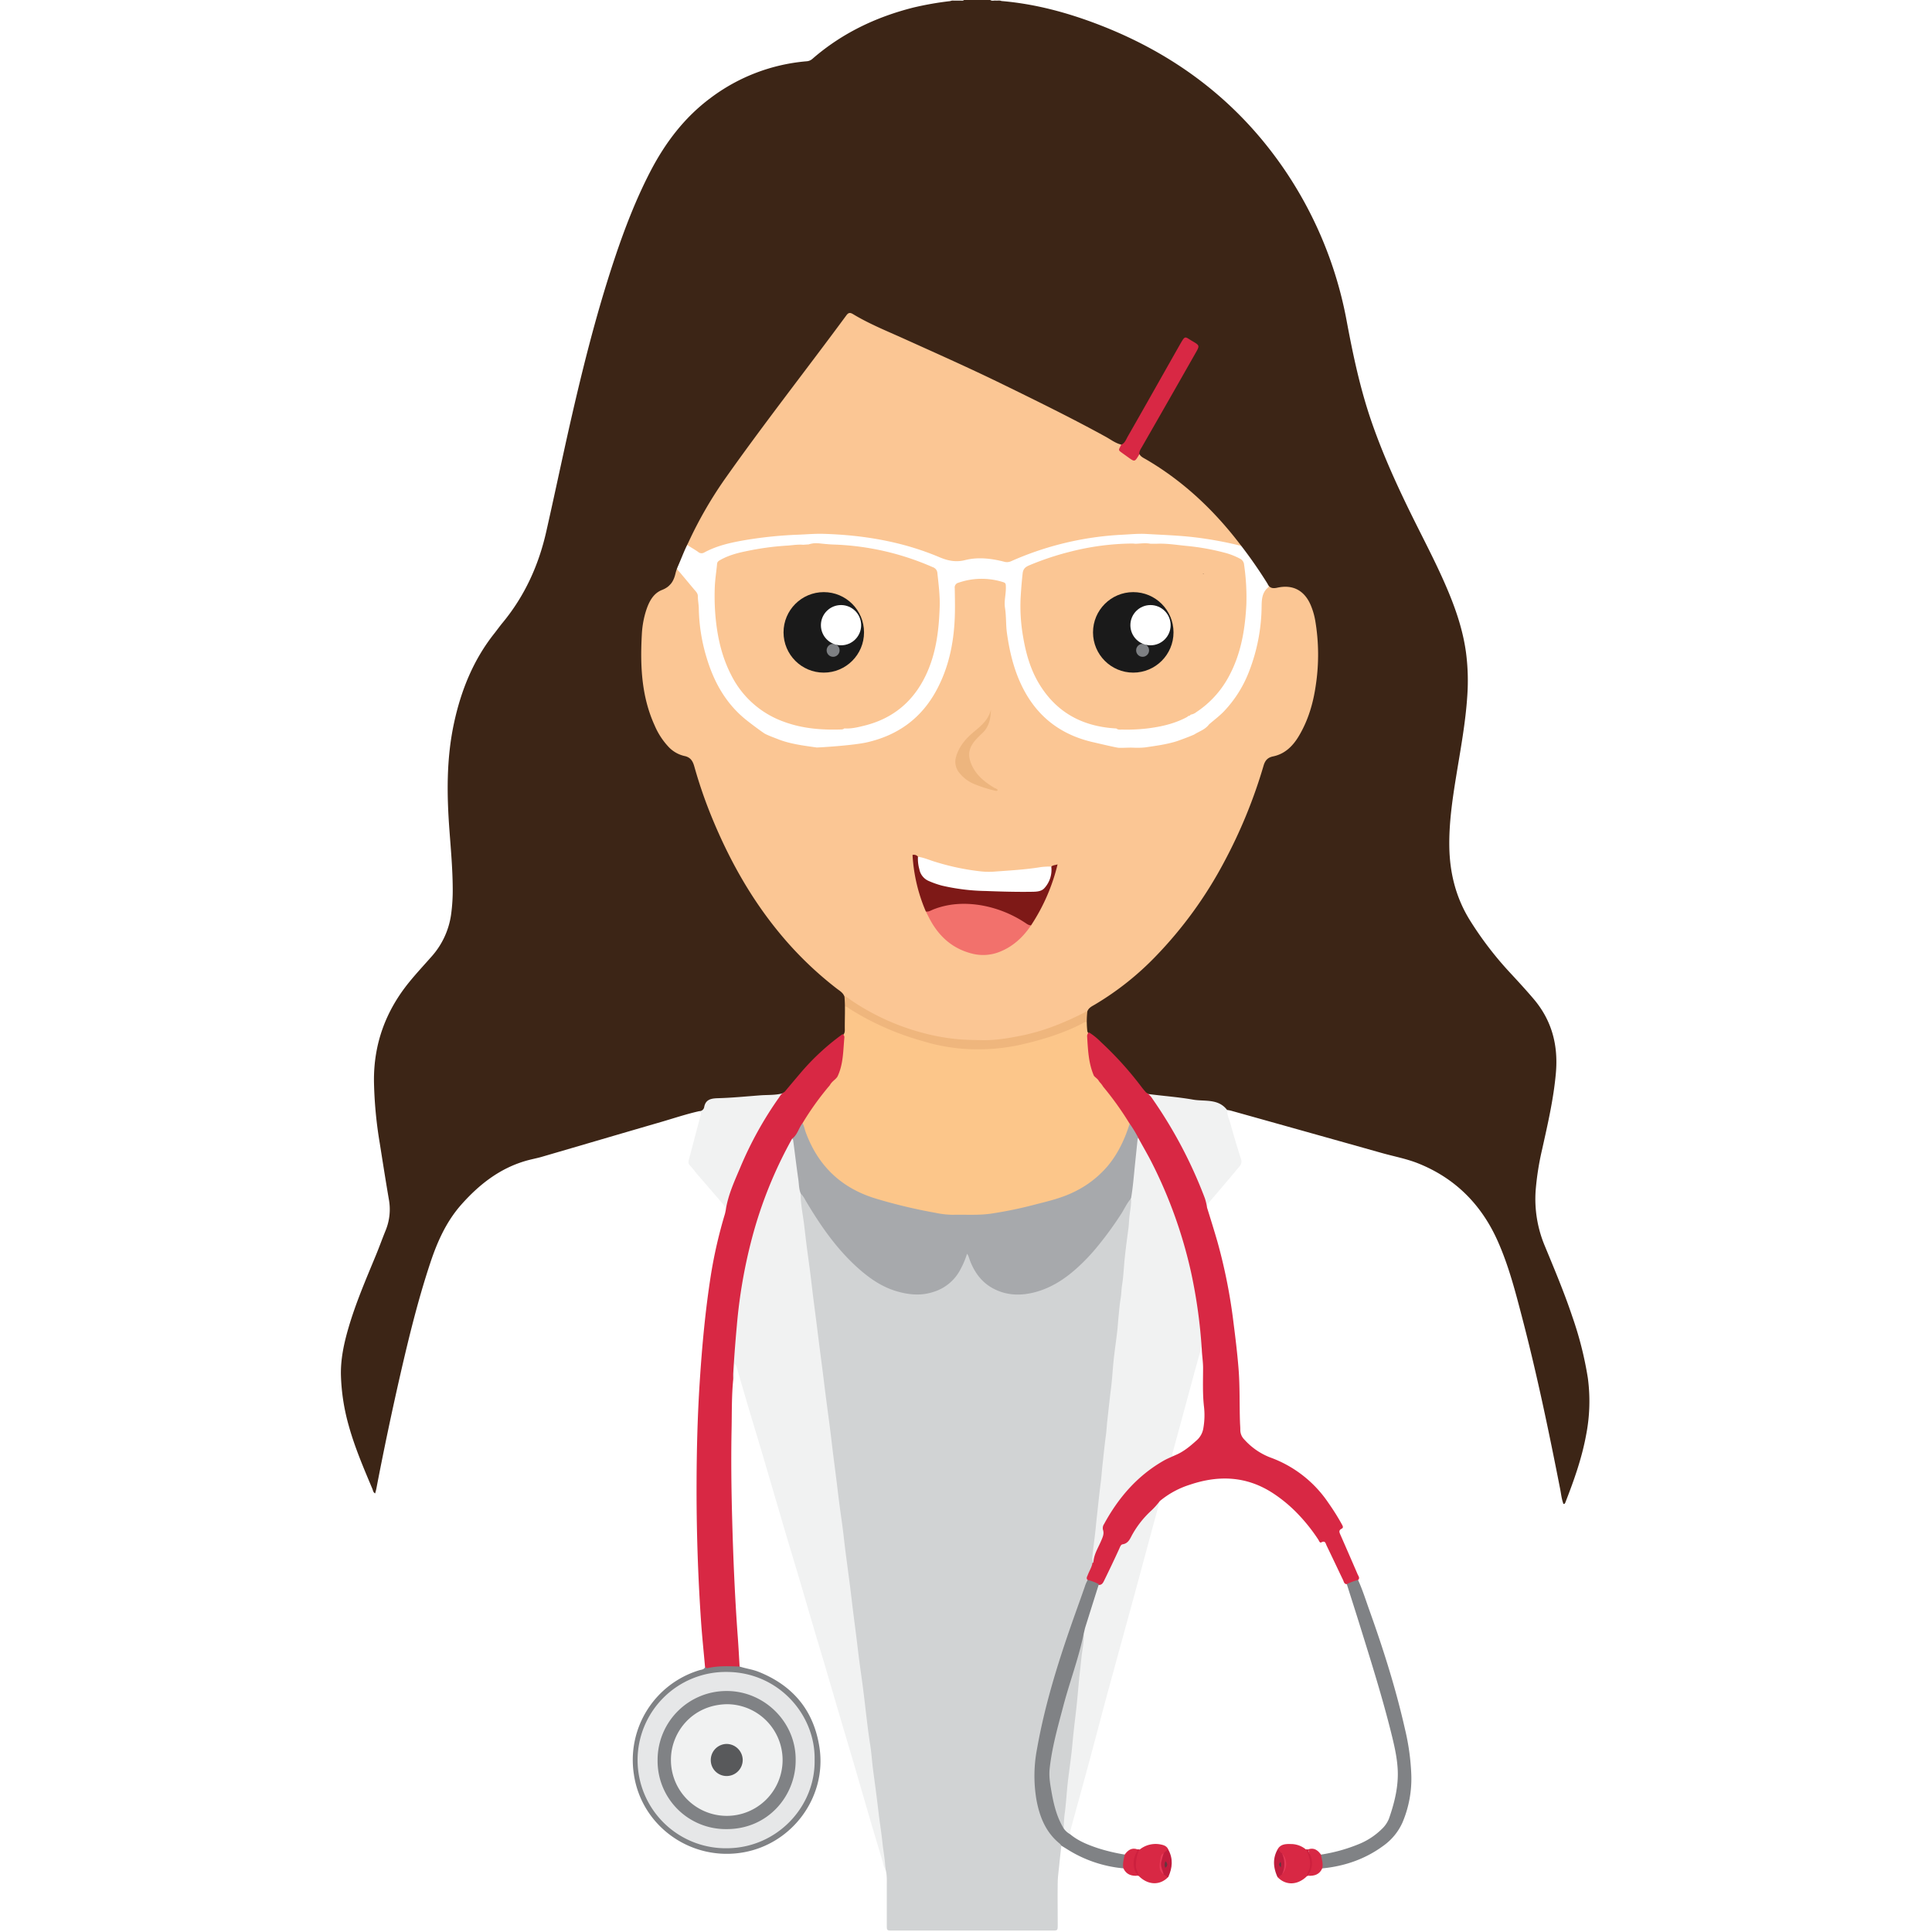 <svg xmlns="http://www.w3.org/2000/svg" viewBox="0 0 1080 1080">
  <defs>
    <style>
      .cls-1{
        fill:#fff
      }
      .cls-2{
        fill:#fbc694
      }
      .cls-6{
        fill:#503c30
      }
      .cls-9{
        fill:#1a1a1a
      }
      .cls-10{
        fill:#7e8083
      }
      .cls-11{
        fill:#d1d3d4
      }
      .cls-12{
        fill:#f1f2f2
      }
      .cls-14{
        fill:#3c2516
      }
      .cls-15{
        fill:#d82844
      }
      .cls-16{
        fill:#808285
      }
      .cls-19{
        fill:#cd203e
      }
      .cls-22{
        fill:#e83858
      }
    </style>
  </defs>
  <title>
    Recurso 3
  </title>
  <g id="Capa_1" data-name="Capa 1">
    <g id="dra">
      <g id="fondo">
        <rect class="cls-1" width="1080" height="1080"/>
      </g>
      <g id="cara">
        <path class="cls-2" d="M736.5,348.68A36.6,36.6,0,0,0,733,337.06c-4-8-10.53-11.1-19.27-9.11-2.91.66-2.91.66-4.66-1.79h0a131.69,131.69,0,0,0-8.44-13c-2.18-3.08-4.16-6.32-6.9-9h0a16.91,16.91,0,0,0-1.07-1.75c-15.46-19.61-33.51-36.24-55.52-48.33-1.39-.19-1.59,1.06-2.14,1.83s-1.2,1.07-2,.59a37.53,37.53,0,0,1-5.81-4.2c-1.31-1.12.63-2.61-.24-3.86-.69-.43-1.35-.88-2.06-1.27-26.21-14.51-53.05-27.76-80.14-40.54-23.39-11-47.39-20.76-70.44-32.88-.55.69-1.22,1.48-1.84,2.3q-27.07,36.1-54.14,72.2C408.79,261,399.52,274,391.85,288a133.75,133.75,0,0,0-7.74,15.54,79.58,79.58,0,0,0-5.67,12.92h0a50.63,50.63,0,0,0-3.3,9.1,2.52,2.52,0,0,1-2.13,2.21c-5.15,1.17-8.44,4.59-10.78,9.12a32.2,32.2,0,0,0-3.16,9.54,114.47,114.47,0,0,0,1.63,47.31,63.58,63.58,0,0,0,9.54,21.51A20.89,20.89,0,0,0,382.8,424c2.62.59,3.52,1.73,4.18,4.1a275.5,275.5,0,0,0,20.88,53c13.22,25.37,29.94,48,51.87,66.6,3.71,3.15,7.6,6.1,11.4,9.14,3.78,4.08,8.69,6.52,13.42,9.2a126.06,126.06,0,0,0,55.54,16.71c23.3,1.32,45.13-4.31,65.7-15.12a6.53,6.53,0,0,0,2.85-2.46c.79-.49,1.57-1,2.37-1.46a175.88,175.88,0,0,0,38.86-31.44c18.46-19.68,32.63-42.17,43.73-66.67a285.48,285.48,0,0,0,14.06-38.17c.42-1.43.66-2.74,2.72-3a20.61,20.61,0,0,0,14.15-8.65A54.34,54.34,0,0,0,732,401.57C738.2,384.35,738.92,366.64,736.5,348.68ZM460.92,416l-.06,0h.06Z"/>
        <path d="M576.37,517.27C571.95,523.8,566.45,529,559,532a24.91,24.91,0,0,1-15.9,1c-10.48-2.71-17.88-9.24-23-18.54-.89-1.61-1.68-3.27-2.51-4.91a32.29,32.29,0,0,1,14.67-4.81,60,60,0,0,1,36.73,7.58C571.51,513.77,574.38,514.89,576.37,517.27Z" style="fill:#f2716c"/>
        <path d="M576.37,517.27c-1.52,0-2.58-1-3.73-1.71a64.8,64.8,0,0,0-24.81-9.6c-8.86-1.36-17.57-.9-26,2.39-1.38.54-2.66,1.48-4.28,1.18a93,93,0,0,1-7.44-31.62,3,3,0,0,1,3.06,1c1.12,1.36,1,3.07,1.25,4.65.69,4.78,3.4,7.66,7.92,9.19a90.37,90.37,0,0,0,21.54,4c10.18.86,20.4.89,30.62.79,8.22-.08,10.51-1.87,12.18-9.81a9.59,9.59,0,0,1,1-3.31c.83-.78,1.9-.73,3.51-1.23A107.34,107.34,0,0,1,576.37,517.27Z" style="fill:#7e1917"/>
        <path class="cls-1" d="M587.68,484.41a15.17,15.17,0,0,1-3.8,12c-1.67,1.93-4.33,2.06-6.79,2.1-8.7.14-17.39-.11-26.08-.44a115.65,115.65,0,0,1-24.44-3,50.27,50.27,0,0,1-7.2-2.51,8.92,8.92,0,0,1-5.46-6.72,21.36,21.36,0,0,1-.77-6.88c3.14.37,6,1.67,9,2.6a135.76,135.76,0,0,0,26.79,5.62,43.87,43.87,0,0,0,7.65,0c8.53-.62,17.08-1.11,25.54-2.51A45.15,45.15,0,0,1,587.68,484.41Z"/>
        <path d="M553.94,396.72c-.15,4.88-1,9.48-4.69,13-1.27,1.19-2.52,2.41-3.69,3.7-4.24,4.69-4.71,8.79-2.46,14,2.5,5.81,7.12,9.54,12.32,12.74.77.47,1.74.62,2.34,1.46-.5.75-1.28.44-1.81.31a73.77,73.77,0,0,1-12.17-4,20.66,20.66,0,0,1-7.11-5.45,9.71,9.71,0,0,1-2.15-9.68c1.76-6,5.78-10.33,10.35-14.09C548.9,405.36,552.64,402.09,553.94,396.72Z" style="fill:#edb57e"/>
        <path class="cls-6" d="M489.59,317.93a55,55,0,0,0-17.91-12.19,27.57,27.57,0,0,0-13-2.37,20.11,20.11,0,0,1-2.25.08h0a14.54,14.54,0,0,0-5.23.78,31.57,31.57,0,0,0-9.3,4.58c-2.11,1.63-4.2,3.28-6.24,5a8.73,8.73,0,0,1-7.78,1.74,18,18,0,0,1-4.5-1.8,5.56,5.56,0,0,0-.68-.76c-.34-.27-.77-.67-1.18-.26s0,.85.26,1.19a5.23,5.23,0,0,0,.78.65h0c1.34,2.13,3.48,3.52,5.24,5.31a5,5,0,0,1-4.12.78,18.24,18.24,0,0,1-5.82-2.08,3.72,3.72,0,0,0-2.41-1.69,3.92,3.92,0,0,0,1.63,2.47h0a17.06,17.06,0,0,0,3.82,4c3.67,2.91,7.57,3.33,11.65.93a44.76,44.76,0,0,0,4.05-2.7c2.42-1.8,4.7-3.8,7.2-5.5a30,30,0,0,1,11.53-4.43s.83-.16,1.67-.36a8.47,8.47,0,0,1,2.6-.19c2.73.23,5.45.54,8.16,1,7.3,1.27,14.11,4,21,6.7a3.11,3.11,0,0,0,2.69,1A3.21,3.21,0,0,0,489.59,317.93Z"/>
        <path class="cls-6" d="M684.63,316.17c-.16-.1-.6.14-.84.33a3.72,3.72,0,0,0-.59.77h0l-1.44,1.36h0c-.53.27-1.06.53-1.59.77a2.84,2.84,0,0,1-3.45-4.25l.08-.11a3.08,3.08,0,0,1,.65-.67,1.39,1.39,0,0,0,.68-1.61,1.71,1.71,0,0,0-1.51.63,2.88,2.88,0,0,1-.95.69l-.61.27a11.85,11.85,0,0,1-12.57-2,40.56,40.56,0,0,0-16-8.85,3,3,0,0,0-.78-.11H643a2.55,2.55,0,0,1-.43,0c-2.62-.46-5.25-.07-7.87,0-.19.14-.35.34-.56.39-9.82,2.39-17.76,7.93-24.86,14.88-.48.32-1.42.57-.83,1.27s1.14,0,1.58-.53c10.06-4.49,20.38-8,31.5-8.38a3.36,3.36,0,0,1,.82.06,71.89,71.89,0,0,1,7.93,1.94c4,1.59,7.42,4.17,10.74,6.86,1.36,1.1,2.7,2.21,4.14,3.19a12.18,12.18,0,0,0,15.72-1.55,20,20,0,0,0,1.72-2.08A3.31,3.31,0,0,0,684,318a3.47,3.47,0,0,0,.63-.72C684.76,316.94,685.16,316.49,684.63,316.17Z"/>
        <path class="cls-1" d="M701,314.22c-2.18-3.08-4.16-6.32-6.9-9a209.71,209.71,0,0,0-26.91-4.94c-8.76-1-17.54-1.28-26.32-1.79-4.62-.27-9.25.23-13.88.45a174,174,0,0,0-61.78,14.79,5.56,5.56,0,0,1-4,.24c-7.15-1.8-14.44-2.69-21.66-.88-5.21,1.31-9.6.42-14.55-1.67-20.61-8.7-42.36-12.32-64.64-13-4.51-.13-9,.26-13.54.45a233.93,233.93,0,0,0-30,3c-8,1.38-15.94,3.06-23.18,7a2.91,2.91,0,0,1-3.47-.41c-1.89-1.33-4.14-2.56-6.05-3.88a82.63,82.63,0,0,0-5.67,13.21c.25,1,1.09,1.56,1.77,2.37q3.9,4.67,7.79,9.33c1,1.15,2.13,2.23,2.1,3.88,0,2.33.5,4.61.53,6.91A100.09,100.09,0,0,0,395,367.65c3.93,13.1,10.25,24.76,20.9,33.78,2.84,2.41,10.73,8.25,11.84,8.81,2.58,1.29,5.32,2.2,8,3.29,6.72,2.47,13.78,3.32,20.81,4.32,1.61,0,20.41-1.13,28.17-2.9,17.41-4,30.48-13.57,38.92-29.36,6.69-12.52,9.49-26,10.07-40.08.23-5.56.09-11.14,0-16.71a2.7,2.7,0,0,1,2.09-3.06,39.56,39.56,0,0,1,23.59-.73c2.89.81,2.88.78,2.9,3.73,0,3.71-1.08,7.41-.49,11.09.75,4.71.43,9.46,1.1,14.19,1.64,11.56,4.42,22.7,10.18,33,8.45,15.08,21.33,24.09,38,27.88,3.47.79,13,3.08,14.4,3.13,2.79.09,5.57-.21,8.36-.06a44.86,44.86,0,0,0,6.25-.16c6.08-.9,12.19-1.67,18.07-3.57,3.15-1.15,6.31-2.27,9.38-3.62,2.83-1.81,6.21-2.79,8.31-5.67,2.79-2.42,5.78-4.65,8.34-7.3a67.11,67.11,0,0,0,14-22.18,102.84,102.84,0,0,0,7.06-36.59c.06-3.87.28-7.67,3.58-10.44.32-.27.43-.81.64-1.22A131.69,131.69,0,0,0,701,314.22ZM524.51,339.58c-.44,12.91-2,25.62-7.62,37.48-7,14.74-18.37,24.17-34.22,28.06-3.58.88-12,2.06-12.56,2.08-10.84.38-21.55-.46-31.8-4.23a52.23,52.23,0,0,1-29.24-25.82c-5.19-10-7.63-20.74-8.69-31.92a130.21,130.21,0,0,1-.46-16.65c.14-4.38.88-8.73,1.28-13.1.13-1.45,1.21-1.84,2.21-2.4,4.52-2.5,9.48-3.72,14.47-4.74a152.69,152.69,0,0,1,22-3c3-.17,6-.75,9-.48l3.28-.22h0c2.82-1,5.72-.55,8.57-.27,1.62.16,3.22.29,4.84.34a148.4,148.4,0,0,1,55.16,12.53,3.68,3.68,0,0,1,2.58,3.28C523.91,326.88,524.73,333.21,524.51,339.58ZM696,338.45c-.74,13.72-2.94,27.12-9.6,39.43a54.23,54.23,0,0,1-18.09,19.79,6.54,6.54,0,0,1-2.81,1.3l-.08,0c-.29.13-.46.41-.7.6a1.07,1.07,0,0,1-.55.09,2.55,2.55,0,0,0-.84.61c-7,3.78-14.57,5.45-22.4,6.38-4,.48-13.43.76-16.1.21l-3-.4c-17.16-1.47-30.83-9-40.13-24.18-4.93-8.06-7.45-16.95-9-26.14a96.94,96.94,0,0,1-1.35-21.82c.26-4.38.59-8.77,1.1-13.14.3-2.55,1.61-3.56,3.61-4.4a139.54,139.54,0,0,1,17-6.12c13.06-3.57,26.26-6,39.79-6,.69,0,1.38.08,2.07.13h0c2.7-.09,5.39-.5,8.08,0h3.32c5.69-.28,11.28.69,16.91,1.22a129.2,129.2,0,0,1,20.44,3.65,38.26,38.26,0,0,1,8.73,3.36,3.9,3.9,0,0,1,2.24,3.23A124.33,124.33,0,0,1,696,338.45Z"/>
      </g>
      <g id="cuello">
        <path d="M467.07,602.24c2-3.45,2.52-7.33,3-11.2.56-4.31,1.24-8.61,1-13l.25-1.5c.68-4,.14-8.08.29-12.11.11-3.05.44-3.32,3.14-1.75a188,188,0,0,0,19.93,10.62c19.09,8.25,38.81,13.56,59.78,11.95a138.73,138.73,0,0,0,47.17-12.56c.84-.39,1.66-.84,2.5-1.22,3.66-1.66,4.06-1.37,4.13,2.69,0,1.72-.33,3.47.26,5.17.55,6.43,1,12.87,2.74,19.13a8.7,8.7,0,0,0,1.3,3.16,19.09,19.09,0,0,1,2.28,2.86v0a5.59,5.59,0,0,1,.74.73l0,0a6.67,6.67,0,0,1,.74.73l0,0a4.89,4.89,0,0,1,.77.83,130.49,130.49,0,0,1,14.73,20.57c.5,1.8-.12,3.45-.69,5.09-6.9,19.52-20.14,32.55-40,38.51-12.34,3.7-24.8,7.1-37.66,8.55a106.68,106.68,0,0,1-28.11-.17c-14.25-2.18-28.38-5.16-41.82-10.44-17.52-6.87-28.79-19.83-34.6-37.65a9.5,9.5,0,0,1-.56-3.76A121.4,121.4,0,0,1,463.58,606a3.87,3.87,0,0,1,.76-.86l0,0a6.83,6.83,0,0,1,.74-.74l0,0a6.58,6.58,0,0,1,.73-.74l0,0a9.23,9.23,0,0,1,.72-.75v0A4.89,4.89,0,0,0,467.07,602.24Z" style="fill:#fcc68a"/>
        <path d="M608.54,579.34c-1-1.08-.49-2.42-.61-3.65s.21-2.78-.26-4.16c-1.16-.62-2,.26-2.84.7-10.88,5.59-22.5,9.08-34.34,11.79a111,111,0,0,1-32.75,2.2,104.28,104.28,0,0,1-22-4.25,156.58,156.58,0,0,1-28.09-10.86,144.56,144.56,0,0,1-13-7.38,4.19,4.19,0,0,0-2.7-1.16c0,3.6,0,7.16,0,10.72,0,1.12.37,2.35-.62,3.29l-.2-20.16a15.48,15.48,0,0,1,4.48,2.61,131,131,0,0,0,44,19.3,115.16,115.16,0,0,0,16,2.6c4.52.41,9,.44,13.51.53,7.08.14,14-1,20.94-2.36,13.66-2.64,26.34-7.91,38.59-14.36l.16,12.4Z" style="fill:#efb67d"/>
      </g>
      <g>
        <path class="cls-2" d="M695.44,315.58a4,4,0,0,0-2.27-3.27,38.69,38.69,0,0,0-8.84-3.41,130.58,130.58,0,0,0-20.69-3.7c-5.7-.53-11.36-1.53-17.12-1.24h-3.36c-2.73-.53-5.45-.11-8.18,0h0c-.7,0-1.4-.13-2.1-.13a145.13,145.13,0,0,0-34.78,4.61A158.13,158.13,0,0,0,575.41,316c-2.07.86-3.43,1.87-3.74,4.49-.51,4.44-.85,8.89-1.12,13.33A98.52,98.52,0,0,0,571.93,356c1.57,9.33,4.12,18.34,9.11,26.52,9.84,16.09,24.5,23.7,43,24.7h0c1,.87,2.21.6,3.35.62a99.54,99.54,0,0,0,13.6-.59c7.92-.95,15.59-2.65,22.67-6.48a2.58,2.58,0,0,1,.85-.62,1.08,1.08,0,0,0,.56-.1c.24-.2.41-.48.71-.61l.08,0a6.61,6.61,0,0,0,2.84-1.32A55,55,0,0,0,687,378c6.74-12.49,9-26.08,9.72-40A126.36,126.36,0,0,0,695.44,315.58Zm-22.73,5a1.75,1.75,0,0,0,.11.37l-.38-.12Z"/>
      </g>
      <g id="ojo-de">
        <circle class="cls-9" cx="633.5" cy="353.5" r="22.5"/>
        <circle class="cls-10" cx="638.72" cy="363.54" r="3.62"/>
        <circle class="cls-1" cx="643.14" cy="349.48" r="11.25"/>
      </g>
      <g>
        <path class="cls-2" d="M524,320.35a3.72,3.72,0,0,0-2.61-3.31,149.73,149.73,0,0,0-55.66-12.65c-1.63-.06-3.26-.19-4.89-.35-2.87-.28-5.8-.77-8.64.27h0l-3.3.22h0c-3-.28-6,.31-9.06.48a154.06,154.06,0,0,0-22.16,3c-5,1-10,2.26-14.6,4.78-1,.56-2.1,1-2.23,2.42-.4,4.41-1.14,8.8-1.29,13.22a131.38,131.38,0,0,0,.46,16.8c1.08,11.28,3.53,22.08,8.77,32.21a52.7,52.7,0,0,0,29.51,26.06c10.34,3.81,21.15,4.65,32.09,4.27a2.41,2.41,0,0,0,1.6-.59h0c3.8.29,7.45-.62,11.07-1.51,16-3.92,27.48-13.44,34.53-28.31,5.68-12,7.25-24.79,7.69-37.82C525.52,333.13,524.69,326.74,524,320.35Z"/>
      </g>
      <g id="ojo-iz">
        <circle class="cls-9" cx="460.5" cy="353.5" r="22.5"/>
        <circle class="cls-10" cx="465.72" cy="363.54" r="3.62"/>
        <circle class="cls-1" cx="470.14" cy="349.48" r="11.25"/>
      </g>
      <g id="bata">
        <path class="cls-1" d="M168,1079.95h1c-.44-2.63-.76-5.23-1-7.83Z"/>
        <path class="cls-1" d="M874.62,838.11l-.22.55-.11-.61L874,838l.29.05c-3-16.48-6.31-32.18-9.7-47.87-6.36-29.41-13-58.75-22.64-87.31-3.76-11.13-8.91-21.42-16.71-30.3-10.17-11.59-22-20.73-37.11-24.83-32.51-8.84-64.88-18.15-97.34-27.15-1.53-.43-3.09-1.15-4.74-.37-1.32,1.5-.54,3.06-.12,4.59,2,7.26,4.2,14.45,6.4,21.64a6.29,6.29,0,0,1-1.48,6.65c-4.52,5.12-8.89,10.36-13.35,15.53-1.64,1.9-3.56,3.73-3.49,6.57a12.78,12.78,0,0,0,.87,3.72,246.43,246.43,0,0,1,8.83,31.87c4.74,23.7,8.21,47.56,8.33,71.8,0,4.18-.16,8.37.06,12.54.19,3.44.13,7.1,2.64,9.89,4,4.46,8.58,8.34,14.26,10.3,18.1,6.26,30.07,19.14,39.12,35.34.62,1.11,1.41,2.3.71,3.59-1.15,2.13-.42,4.05.44,6,1.26,2.87,2.57,5.73,3.72,8.63,1.92,4.83,4.81,9.29,5.65,14.54a17.33,17.33,0,0,0,1.07,3.31c9.22,25.33,18.06,50.78,24,77.11,2.75,12.11,5.09,24.25,3.86,36.85-1.56,16.12-8.4,28.44-23.44,35.68-8,3.83-16.39,5.77-24.93,7.51-2.2,2.21-4.63,4-7.93,4a4.35,4.35,0,0,0-1,.36c-1,.61-1.83,1.43-2.83,2a10,10,0,0,1-12.9-1.83,18.61,18.61,0,0,1-.06-13.72c.89-1.84,2.51-2.49,4.41-2.8,3.95-.66,7.4.72,10.8,2.43a3.81,3.81,0,0,0,1.5.09c3.25-.95,5.1,1.83,7.61,2.86,11.24-1.32,21.77-4.65,31-11.33a18.72,18.72,0,0,0,6.62-7.52c4.07-9.51,6.34-19.5,5.7-29.84-.57-9.17-3-18.08-5.34-27-5-18.74-10.72-37.28-16.58-55.76-2.17-6.85-3.8-13.89-6.85-20.45-3.18-4.21-5-9.15-7.34-13.79-2.15-4.2-2.89-9.46-8.22-11.42-.6-.22-.91-1-1.29-1.61a91.23,91.23,0,0,0-15.8-18c-8.46-7.53-18-13.15-29.52-14.54-12.58-1.53-24.45,1.21-35.63,7-3.07,1.58-6.24,3.16-8.2,6.24-2.64,7.69-4.5,15.61-6.61,23.44Q630,903.1,619,943.42,608.55,982.24,598,1021c-.4,1.45-.86,2.92-.29,4.44a5.89,5.89,0,0,0,2.41,2.43,67.52,67.52,0,0,0,28.36,9.34c2.38-1.23,4.28-3.72,7.46-2.8a3.72,3.72,0,0,0,1.49-.11c1.32-.47,2.5-1.23,3.8-1.73,4.61-1.74,8.9-.93,11.37,2.11a18.62,18.62,0,0,1-.05,13.71,3.68,3.68,0,0,1-1.63,1.7c-5.27,3.32-9.81,1.38-14.17-1.94a4.4,4.4,0,0,0-1-.34c-3.37.11-5.61-2-7.89-4-4.43-.89-8.88-1.66-13.22-3a74.21,74.21,0,0,1-18-8.11c-1.21-.76-2.73-2.27-4.09,0a121.9,121.9,0,0,0-2.36,21c-.26,6.72,0,13.46-.08,20.19,0,3.79-.39,4.12-4.23,4.19s-7.66,0-11.49,0h-71c-6.58,0-6.58,0-6.58-6.74q0-9.75,0-19.49a18,18,0,0,0-.82-6.18c-.46-1.2-.94-2.38-1.29-3.61C484,1005,472.84,967.93,461.91,930.84Q440.14,857,418.25,783.18c-1.75-5.9-3.38-11.84-5.27-17.7-.41-1.27-.56-3.44-2-3.22-1.73.27-1.2,2.45-1.23,3.86A20.72,20.72,0,0,1,409,772a88.93,88.93,0,0,0-.94,14.22c.05,20.78,0,41.56,0,62.34,0,1.74,0,3.48.11,5.22,1,13.88,1,27.8,1.94,41.69.79,11.68,1.23,23.39,2.44,35,1.11,3.05,4.05,2.83,6.4,3.43,25.19,6.37,41.69,31.7,38.31,56.78-3.48,25.82-27,48-57.73,44.21-25.42-3.13-44.62-24.2-45-50.88a49.31,49.31,0,0,1,9.79-30.33A51.88,51.88,0,0,1,389.78,935c2.29-.8,4.85-1.32,5.08-4.45-.32-10.55-1.6-21-2.26-31.57-.74-11.81-1.6-23.63-1.7-35.44-.31-35.51-.76-71,2.58-106.47,1.7-18,3.43-36.05,6.88-53.86,1.7-8.79,4.38-17.33,6.2-26.09,0-2.55-1.53-4.3-3-6.07-5.22-6.2-10.64-12.23-15.8-18.48a6,6,0,0,1-1.3-6c2-7,3.7-14.12,5.56-21.17.45-1.7,1.33-3.68-1.07-4.83a6.15,6.15,0,0,0-3.43.28c-10.11,3.09-20.28,6-30.43,8.93-19.18,5.6-38.19,11.89-57.59,16.61-17.77,4.32-31.62,14-43.28,27.54-8.05,9.37-12.84,20.4-16.64,31.93-7.71,23.42-13.34,47.4-18.76,71.44-4.15,18.41-7.84,36.9-11.48,55.51L209,832c-5,8.73-12,57-18,80-7,31-9,60-15,91-1,8-8,61.71-8,69.12.24,2.59.56,5.2,1,7.83H914C914,1041.61,881.15,855.14,874.62,838.11Z"/>
        <path class="cls-11" d="M593.29,1031.73c-.4,3.66-.81,7.33-1.18,11-.32,3.22-.79,6.43-.84,9.66-.12,7.89,0,15.78,0,23.67,0,3.09-.05,3.14-3.08,3.14q-44.74,0-89.47,0c-3,0-3-.06-3-3.21,0-7.19,0-14.39,0-21.59,0-3.12.19-6.26-.67-9.32-3.7-16.56-5-33.47-7.21-50.25q-5.92-45.58-11.6-91.2-6.42-51.13-13-102.25c-4.3-33.62-8.44-67.26-12.86-100.86-1.26-9.55-2.36-19.12-3.61-28.68a8.67,8.67,0,0,1,.17-3.79c.37-.94.94-1.29,1.82-.55A10.52,10.52,0,0,1,451,670.6a163.47,163.47,0,0,0,22.6,31.24c9.14,9.78,19.29,18.17,33.18,20.34,14.94,2.34,25.52-3.49,31.53-17.33.64-1.48.53-4.15,2.54-4,1.81.11,1.87,2.67,2.47,4.25,4.74,12.49,16.72,19.25,30,17.38,11.72-1.65,21.05-7.63,29.42-15.4,10.8-10,19.24-22,26.79-34.55.67-1.11,1-3.83,3.5-1.73.4,5.37-.65,10.64-1.23,15.92-2.78,25-5.4,50.08-8.16,75.11-2.24,20.3-4.42,40.61-6.64,60.92-1.71,15.58-3.27,31.17-5.14,46.72a14.68,14.68,0,0,0,0,2.43,2.34,2.34,0,0,1-.25,1.63c-.65.17-.91.5-.39,1.11-.24,3.34-3,5.95-2.73,9.44-7.21,20.37-14.62,40.68-20.31,61.54-3.37,12.33-6.65,24.69-8.21,37.41-1.25,10.24-.83,20.36,2.32,30.28a32.52,32.52,0,0,0,8.92,14.72C592.16,1029,593.51,1029.94,593.29,1031.73Z"/>
        <path class="cls-12" d="M447.54,667.25c0,5.8,1.23,11.46,1.94,17.18.54,4.35,1,8.71,1.58,13.05.6,4.69,1.27,9.36,1.87,14.05.57,4.46,1.06,8.93,1.62,13.4.6,4.8,1.24,9.6,1.85,14.4.55,4.35,1.08,8.7,1.63,13,.6,4.69,1.22,9.37,1.82,14.06.57,4.46,1.09,8.93,1.67,13.39.84,6.52,1.73,13,2.56,19.54.57,4.46,1.06,8.93,1.62,13.4.6,4.8,1.24,9.6,1.84,14.41.56,4.46,1.07,8.93,1.65,13.39.61,4.68,1.31,9.36,1.91,14,.56,4.35,1,8.71,1.57,13.06.83,6.52,1.73,13,2.56,19.54.57,4.46,1.07,8.93,1.62,13.4.6,4.8,1.24,9.6,1.84,14.41.56,4.46,1.07,8.93,1.65,13.39.61,4.68,1.3,9.36,1.91,14,.55,4.23,1.06,8.47,1.55,12.71.79,6.76,1.57,13.51,2.63,20.23.72,4.55,1,9.17,1.58,13.75s1.23,9.14,1.82,13.71,1.08,8.93,1.65,13.39,1.31,9.13,1.78,13.72c.52,5,1.55,10,1.69,15.13-1-1.2-1.09-2.73-1.51-4.16-2.65-9-5.39-17.93-8-26.91s-5.28-18.2-7.94-27.3c-2.54-8.65-5.12-17.29-7.67-25.94-2.81-9.53-5.59-19.08-8.4-28.61-2.06-7-4.19-14-6.25-20.94-2.82-9.53-5.58-19.08-8.4-28.61-2.73-9.2-5.54-18.37-8.25-27.57-4-13.63-8-27.29-12-40.92-2.72-9.2-5.53-18.38-8.26-27.57-2.14-7.2-4.2-14.42-6.32-21.63a4.36,4.36,0,0,0-1.3-2.45c0,2.1,0,3.89,0,5.67,0,1,.28,2.12-.65,2.94-1.77-2.4-1.1-5.17-.89-7.73,1.13-13.73,2-27.49,4.07-41.14a254.87,254.87,0,0,1,21.13-71.1,118.7,118.7,0,0,1,6.28-12.4c.61-1,1.09-2.08,2.38-2.37,1.66.77,1.67,2.44,1.84,3.85,1,7.9,2.13,15.77,3.09,23.66A5,5,0,0,1,447.54,667.25Z"/>
        <path class="cls-12" d="M614.27,885.55c1.58,0,1.71-1.32,2.18-2.32q4.74-9.89,9.45-19.79c.58-1.23,1-2.39,2.77-1.35,1.09.65,1.34-.42,1.68-1.12a56.7,56.7,0,0,1,7-11.21,49.56,49.56,0,0,1,10.95-10.62q-7,25.91-14,51.83c-5,18.27-10,36.51-15,54.78-3.48,12.81-6.81,25.66-10.27,38.47s-7,25.62-10.5,38.41a9.55,9.55,0,0,0-.36,2.73c-2.93.34-3.52-1.92-4.35-3.93-.47-6.65.92-13.17,1.6-19.72,1.9-18.45,4-36.88,5.95-55.32,1-9.45,1.84-18.92,3.31-28.32a35.46,35.46,0,0,0,.17-4.16c.24-3.74,1.81-7.15,2.81-10.69,1.29-4.55,3-9,4.25-13.55C612.37,888.13,612.73,886.48,614.27,885.55Z"/>
        <path class="cls-12" d="M438.73,610.31c-4.22,6.35-8.61,12.59-12.42,19.21a231.65,231.65,0,0,0-19.8,45.36,2.93,2.93,0,0,1-.69,1.55,7.33,7.33,0,0,0-2.16-3.89c-4.62-5.46-9.35-10.83-14-16.24-1.36-1.57-2.49-3.32-4-4.78-1.16-1.12-.79-2.51-.41-3.9,2.09-7.8,4.11-15.62,6.2-23.42.31-1.15.79-2.23-.47-3.11.82-.58,1.8-1,1.88-2.23a12.11,12.11,0,0,1,.58-2.35c.78-2.91.77-3,3.83-3.21q17.13-1.31,34.26-2.54C433.88,610.59,436.3,610.46,438.73,610.31Z"/>
        <path class="cls-12" d="M674.77,675.07c-2.6-6.29-5.07-12.64-7.81-18.86a249.85,249.85,0,0,0-26.33-45.58c5.1,0,10.09,1,15.12,1.59,8.48.94,16.93,2.22,25.42,3.08,2.39.24,3.56,1.09,3.89,3.35a3.56,3.56,0,0,0,1,1.8c-.23,2.76,1.09,5.18,1.78,7.72,1.79,6.57,3.79,13.09,5.83,19.59a3.88,3.88,0,0,1-.65,4.11c-1.8,2.1-3.55,4.25-5.34,6.37-3.87,4.58-7.73,9.18-11.67,13.71A4.74,4.74,0,0,0,674.77,675.07Z"/>
        <path d="M448.3,627.4c1.19,1.63,1.41,3.64,2.08,5.47,7,19.05,20.12,31.48,39.62,37.27a294.5,294.5,0,0,0,32.69,7.79,50.23,50.23,0,0,0,10,1.15c6.94-.17,13.87.35,20.82-.58a227.42,227.42,0,0,0,25.77-5.33c7.06-1.79,14.18-3.49,20.77-6.71a57.08,57.08,0,0,0,19.16-14.65c6.07-7.26,9.81-15.64,12.58-24.55a61.94,61.94,0,0,1,5.39,8.44c-1,9.85-2.06,19.7-3.12,29.55-.18,1.71-.16,3.5-1.76,4.68-2.35,2.59-3.72,5.82-5.59,8.72a198.89,198.89,0,0,1-13.93,19,108.42,108.42,0,0,1-9.55,10.1c-7.1,6.64-15,12-24.55,14.57-7.58,2-15.1,2-22.34-1.47-6.85-3.25-11.18-8.78-13.92-15.69-.43-1.07-.77-2.18-1.17-3.27a6.54,6.54,0,0,0-.69-1,45,45,0,0,1-3.3,8,25.4,25.4,0,0,1-16,13.46c-6.75,2.11-13.48,1.41-20.14-.56-7.36-2.18-13.64-6.24-19.44-11.15-13.18-11.16-22.82-25.11-31.51-39.82a13.82,13.82,0,0,0-2.59-3.65c-1-2.52-.94-5.22-1.31-7.84-1.05-7.32-1.93-14.67-2.9-22,0-.31-.35-.58-.53-.87C444.52,633.42,446,630.18,448.3,627.4Z" style="fill:#a7a9ac"/>
        <path class="cls-12" d="M632.26,669.94c1.06-6.17,1.53-12.4,2.17-18.62q.73-7.08,1.46-14.16a1.47,1.47,0,0,1,1.24-1.45,259.2,259.2,0,0,1,31.94,86.91c1.69,9.59,2.62,19.28,3.6,29a26.83,26.83,0,0,1,0,2.77c-.27.22-.76-.44-.93.34-3.44,15.41-8.16,30.48-12.07,45.77-1.17,4.58-3.13,9-2.94,13.88a82.4,82.4,0,0,0-17,10.65,92.33,92.33,0,0,0-22.06,27.86c-.58,1.1-1.43,2.18.18,3.27.95.64.15,1.48-.15,2.16-2.13,4.87-4.29,9.73-6.45,14.59-1-1-.67-2.21-.55-3.3.57-5.38,1.34-10.74,1.87-16.12q.39-4,.83-7.91c.65-5.84,1.23-11.68,2-17.51.35-2.73.5-5.51.81-8.26.65-5.84,1.2-11.68,2-17.51.36-2.62.46-5.28.76-7.92.7-6.06,1.3-12.14,2.08-18.19.69-5.37.94-10.8,1.52-16.18.55-5.15,1.32-10.28,1.92-15.42.36-3.09.53-6.21.85-9.3s.58-6.43,1.13-9.6c.42-2.39.37-4.81.76-7.22.86-5.34,1-10.78,1.61-16.17.55-5.15,1.24-10.29,1.93-15.42.28-2.06.34-4.15.52-6.2C631.65,677.06,632.48,673.54,632.26,669.94Z"/>
        <path class="cls-12" d="M610.92,873.61l-.28.65C610.12,873.77,610.57,873.71,610.92,873.61Z"/>
        <path class="cls-1" d="M656.75,814.34c-1.73-.29-1.47-1.43-1.14-2.63q2.5-9.17,5-18.34,3.3-12.17,6.6-24.35c1.45-5.33,2.93-10.66,4.41-16,.81,0,.36,1.21,1.1,1.36,1.34,8.17.75,16.43,1,24.65.22,6.37.48,12.75.07,19.12a7,7,0,0,1-1.24,4.26C668.24,807.61,663.45,812.24,656.75,814.34Z"/>
        <path class="cls-11" d="M594.63,1022.15a13.54,13.54,0,0,1-4.2-6.26,82.27,82.27,0,0,1-4.66-22.37c-.37-7.22,1.21-14.28,2.87-21.27,4.2-17.7,9.49-35.1,14.95-52.45.69-2.19.91-4.55,2.21-6.53.27,4.18-.66,8.25-1.16,12.36-.3,2.51-.51,5-.81,7.56-.9,7.54-1.39,15.14-2.26,22.68-.74,6.4-1.53,12.79-2.1,19.22-.64,7.21-1.8,14.38-2.61,21.58-.6,5.38-.87,10.8-1.55,16.16A68.32,68.32,0,0,0,594.63,1022.15Z"/>
        <path class="cls-14" d="M168,1079.95"/>
      </g>
      <g id="cabello">
        <path class="cls-15" d="M637.19,253.75a3.52,3.52,0,0,0-.47.51c-2.41,4-2.41,4-6.1,1.34q-1.7-1.21-3.39-2.43c-2.07-1.5-2.06-1.5-.85-3.79.22-.41.39-.84.58-1.26,5-8.74,10.06-17.47,15-26.22,6.13-10.78,12.21-21.58,18.32-32.37.45-.8,1-1.54,1.57-2.39,3.12,1.28,5.71,3.23,8.51,4.83,1.4.8,1.06,1.81.4,2.94-2.16,3.71-4.28,7.43-6.41,11.15Z"/>
        <path class="cls-14" d="M887.61,770.28a198.1,198.1,0,0,0-8.7-34.36c-4.49-13.43-10-26.47-15.4-39.55a67.78,67.78,0,0,1-5.06-31,156.5,156.5,0,0,1,3.64-23c3.11-14,6.36-28,7.65-42.44,1.39-15.59-2.2-29.44-12.4-41.48-4.14-4.88-8.47-9.57-12.8-14.26a193,193,0,0,1-23.06-30.09c-7.75-12.64-11.12-26.4-11.31-41.09-.17-13.07,1.71-25.93,3.79-38.77,2.44-15.12,5.31-30.18,6.28-45.51a121,121,0,0,0-.74-24c-1.51-11.11-4.87-21.7-9.07-32.05-5.68-14-12.69-27.36-19.41-40.85-9.11-18.28-17.66-36.8-24.34-56.14-6.27-18.15-10.24-36.83-13.77-55.67a222.17,222.17,0,0,0-36-86.82c-25.76-37.09-60.25-63-102.18-79.22-17.71-6.86-35.9-11.8-54.9-13.41-1-.45-2.15-.14-3.22-.23S554.51.7,553.55,0H538.9c-.67.62-1.5.26-2.26.36H533.2a3.86,3.86,0,0,0-2,.25A178.75,178.75,0,0,0,510.67,4.2c-21,5.29-40.11,14.4-56.54,28.71a5.44,5.44,0,0,1-3.4,1.36A103.55,103.55,0,0,0,397.17,54.8c-14.77,11-25.48,25.26-33.84,41.47-7.94,15.4-14.15,31.52-19.64,47.93-10.86,32.49-19,65.71-26.48,99.11-4,18-7.8,36-11.88,54-4.24,18.72-12,35.79-24.29,50.71-1.55,1.88-3,3.88-4.48,5.79-11.92,14.93-18.85,32.1-22.81,50.62-4.28,20-4,40.14-2.46,60.35.78,10.42,1.7,20.84,1.78,31.3a99.7,99.7,0,0,1-.93,15.29,44.5,44.5,0,0,1-10.88,23.33c-4.14,4.71-8.43,9.3-12.39,14.16-13.19,16.14-20,34.56-19.82,55.54A232.78,232.78,0,0,0,212.28,639c1.65,10.43,3.28,20.86,5.06,31.27a31.05,31.05,0,0,1-1.71,17.4c-1.89,4.61-3.56,9.32-5.46,13.92-5.53,13.4-11.29,26.71-15.36,40.66-2.51,8.61-4.42,17.36-4.23,26.37a114.77,114.77,0,0,0,4.32,28.15c3.37,12.23,8.36,23.84,13.26,35.5.37.89.42,2,1.55,2.56.24-.95.52-1.84.69-2.74q6.16-32.13,13.45-64c4.8-20.91,9.92-41.75,16.69-62.14,3.94-11.87,8.95-23.1,17.39-32.63C268,662,279.51,653,294.34,648.8c2.68-.75,5.42-1.27,8.09-2,22.37-6.52,44.72-13.11,67.09-19.6,7.12-2.07,14.15-4.45,21.39-6.06a2.72,2.72,0,0,0,2.73-2.24c.78-4.39,4-4.87,7.56-5,8-.21,15.94-1,23.9-1.61,4.24-.31,8.59,0,12.76-1.2,2.1-.68,3.44-2.27,4.74-3.92a153.38,153.38,0,0,1,22-23c2.54-2.13,5.79-3.49,7.39-6.65a5.49,5.49,0,0,0,.27-1.7c-.1-6.21.33-12.43-.19-18.65-.69-2.18-2.58-3.22-4.23-4.48a198.7,198.7,0,0,1-32.62-31.75c-15.88-19.38-27.89-41.06-37.36-64.18a261.05,261.05,0,0,1-9.74-28.31c-.84-3-2.11-5.16-5.56-5.85a17.59,17.59,0,0,1-9.15-5.44,40.8,40.8,0,0,1-7.48-11.67c-7.34-16.13-8.09-33.23-7.16-50.52a53.47,53.47,0,0,1,2-12.35c1.6-5.39,3.95-10.74,9.29-12.83,4.75-1.86,6.57-5,7.57-9.33a24.17,24.17,0,0,1,1.49-4.27c1.87-4.21,3.42-8.56,5.55-12.66a229.81,229.81,0,0,1,20-35c22.06-31.34,45.77-61.46,68.5-92.31,1.2-1.63,2.21-1.51,3.76-.57,9,5.42,18.69,9.32,28.2,13.61,18.51,8.36,37.08,16.61,55.32,25.53,19.4,9.48,38.8,19,57.72,29.4,2.82,1.55,5.42,3.62,8.66,4.36,2-.83,2.63-2.87,3.58-4.52,9.75-17,19.35-34.14,29.05-51.2,3.28-5.76,2.73-4.63,7.31-2,3.81,2.21,3.86,2.47,1.76,6.16q-15.05,26.51-30.23,52.94c-.69,1.2-1.53,2.35-1.39,3.86.8,1.55,2.35,2.2,3.73,3,20.83,12.17,38,28.42,52.58,47.49a261.36,261.36,0,0,1,15.32,22c1.09,2.45,2.85,2.82,5.4,2.26,8.89-2,15.44,1.63,18.91,10.1a39.53,39.53,0,0,1,2.33,8,113.83,113.83,0,0,1,.36,36.37c-1.42,10-4.19,19.49-9.36,28.24-3.38,5.73-7.83,10.2-14.51,11.58-3.15.65-4.5,2.39-5.32,5.16a282.25,282.25,0,0,1-22.12,54,231.77,231.77,0,0,1-38.11,52.52,162.12,162.12,0,0,1-34,27c-1.68,1-3.57,1.8-4.28,3.87a47.66,47.66,0,0,0,0,11.11,3.48,3.48,0,0,0,1.21,1.67c10.93,9,20.22,19.46,28.87,30.58a7,7,0,0,0,3.49,2.76c8.48,1.14,17,1.7,25.46,3.19,6.53,1.15,14.13-.73,19.08,5.78a20.5,20.5,0,0,1,2,.36q42.2,11.8,84.38,23.67c6.8,1.93,13.81,3.2,20.39,5.82,20.65,8.23,35.26,22.93,44.31,43,6.36,14.1,10.17,29.1,14.06,44,8.19,31.44,14.81,63.23,21.06,95.11.54,2.77.8,5.65,1.84,8.29A.94.94,0,0,0,875,840c4.82-12.33,9.26-24.79,11.65-37.85A97.87,97.87,0,0,0,887.61,770.28Z"/>
      </g>
      <g id="estetoscopio">
        <path class="cls-15" d="M608,883.22c-1-.94-.28-1.87.06-2.77.79-2.09,2-4,2.54-6.2a.44.44,0,0,1,.28-.65.56.56,0,0,0,.39-.74c.37-4.27,2.72-7.82,4.32-11.63.82-1.95,1.73-3.78,1-6a4,4,0,0,1,.62-3.32c8-14.7,18.59-27,33.35-35.42,2.12-1.2,4.39-2.08,6.59-3.11,4.57-1.9,8.27-5.05,11.88-8.3a11.43,11.43,0,0,0,3.68-6.89,42.07,42.07,0,0,0,.34-11.75c-.85-7.28-.52-14.55-.52-21.82,0-3.37-.56-6.67-.71-10a288.28,288.28,0,0,0-6-43.35,259.61,259.61,0,0,0-22.15-61.72c-2.21-4.34-4.7-8.53-7-12.79a67.61,67.61,0,0,0-5.44-9,173.68,173.68,0,0,0-14.48-20.21c-.17-.24-.33-.49-.49-.74l-.24-.36-.53-.68-.28-.32a8.57,8.57,0,0,1-.56-.66c-.19-.23-.36-.48-.52-.73-.66-1.12-1.86-1.71-2.64-2.72-3.06-7.07-3.3-14.61-3.79-22.12a2.5,2.5,0,0,1,1.1-2.08,36.46,36.46,0,0,1,6.69,5.43,190.58,190.58,0,0,1,22.7,25.15c.76,1,1.62,2,2.43,2.93a11.27,11.27,0,0,1,3.64,3.64,254.41,254.41,0,0,1,29.23,55.45,31.23,31.23,0,0,1,1.27,5.36c2,6.42,4,12.81,5.86,19.27a305.26,305.26,0,0,1,8.95,45.31c1.08,8.4,2.09,16.8,2.77,25.23.82,10.07.47,20.18.83,30.26.05,1.39.18,2.78.17,4.17a7.53,7.53,0,0,0,2.21,5.33A37.62,37.62,0,0,0,710,814.7a66.39,66.39,0,0,1,32.62,25.48,127.72,127.72,0,0,1,7.57,12.08c.46.87.94,1.72-.24,2.32-1.83.93-1.18,2.15-.59,3.5q4.83,11,9.58,22c.42,1,1.39,2,.27,3.14a7.55,7.55,0,0,1-6.29,2.34c-1.59,0-1.68-1.38-2.15-2.35-3.06-6.37-6.06-12.77-9.15-19.13-.57-1.16-.72-3.15-3.07-1.85-.78.43-1.18-.9-1.59-1.54a97.65,97.65,0,0,0-11.22-14.16,79.68,79.68,0,0,0-14.42-12c-14.56-9.38-30-10-46-4.62a49.36,49.36,0,0,0-17,9.22,42.08,42.08,0,0,1-5.36,5.88,53.67,53.67,0,0,0-9.84,12.55c-1.35,2.33-2.17,5.18-5.57,5.71-1.11.17-1.49,1.7-2,2.74-2.6,5.7-5.3,11.35-8.06,17-.73,1.48-1.29,3.06-3.36,3C611.91,885.48,609.68,885,608,883.22Z"/>
        <path class="cls-15" d="M442.79,636.53a239.89,239.89,0,0,0-22.37,55.37,287.15,287.15,0,0,0-8.54,49.32q-1.21,13.18-2,26.4c-.06,1.15,0,2.32,0,3.47-.93,9.24-.73,18.53-.92,27.8-.34,16.7-.13,33.4.32,50.09.59,22.13,1.53,44.26,3.16,66.34.4,5.43.68,10.87,1,16.31-.51,1.36-1.67,1-2.64.91a57.84,57.84,0,0,0-13.05.57c-1.3.22-3.1,1-3.63-1.29-.77-8.67-1.68-17.33-2.27-26q-2.63-38.75-2.46-77.6c.07-18.58.56-37.15,1.76-55.68,1.29-20,3.12-40,6.25-59.87a263.33,263.33,0,0,1,7.78-33.88c.23-.77.36-1.57.53-2.36,1.25-8.32,4.75-15.9,8-23.55a204.29,204.29,0,0,1,22-39.68,7.37,7.37,0,0,1,2.92-2.88c2.83-3.36,5.65-6.73,8.5-10.08a132.7,132.7,0,0,1,23.86-22.15,2,2,0,0,1,1,2.06c-.68,7.33-.55,14.82-3.85,21.68a5.89,5.89,0,0,1-.65.84l-.35.37c-.22.23-.47.45-.71.66l-.35.31c-.21.21-.44.42-.66.62l-.31.32-.58.68-.26.37c-.16.27-.33.52-.5.78a159.55,159.55,0,0,0-15.09,21C446.46,630.47,445.86,634.35,442.79,636.53Z"/>
        <path class="cls-16" d="M614.27,885.55q-3.74,11.85-7.47,23.71c-.41,1.31-.67,2.67-1,4-2.88,14-8,27.33-11.58,41.11-3,11.33-6.19,22.6-7.45,34.31-.47,4.36.26,8.58,1,12.78,1.27,7.2,2.94,14.33,6.86,20.67a10.66,10.66,0,0,0,3.56,3.2c4.62,3.85,10.11,6,15.72,7.87a104.66,104.66,0,0,0,14.83,3.51c1,2.68.2,5.2-.7,7.71a70.7,70.7,0,0,1-31.8-10.89c-1-.62-2-1.21-2.94-1.81a6.35,6.35,0,0,0-.86-1.07c-7.87-6.36-11.32-15.06-13.08-24.66a80,80,0,0,1,.4-28.67c4.64-26.12,12.73-51.27,21.62-76.19,1.68-4.7,3.37-9.39,5-14.1a19.47,19.47,0,0,1,1.65-3.83A27.56,27.56,0,0,1,614.27,885.55Z"/>
        <path class="cls-16" d="M752.87,885.55a28.66,28.66,0,0,1,6.29-2.33c2.52,5.49,4.31,11.26,6.34,16.93,7.79,21.75,14.76,43.74,19.86,66.3a130.51,130.51,0,0,1,3.56,25.46,62.62,62.62,0,0,1-4.91,26.84,32.1,32.1,0,0,1-10.72,13.06c-10.15,7.48-21.68,11.41-34.18,12.64-.94-2.51-1.74-5-.7-7.72a92.13,92.13,0,0,0,20.76-5.69,39.47,39.47,0,0,0,13.34-8.67,16.29,16.29,0,0,0,3.92-5.71c3.15-9,5.45-18.27,4.87-27.93-.41-6.85-2-13.53-3.65-20.17-4.83-19.37-10.79-38.41-16.71-57.46C758.31,902.56,755.57,894.06,752.87,885.55Z"/>
        <path class="cls-16" d="M394.22,931.82c.36.26.79.8,1.07.73,6-1.44,12.14-1.15,18.24-.93,3.52,1.15,7.23,1.59,10.7,3,19.28,7.76,30.82,21.8,33.88,42.39,4.08,27.43-15,53.49-42.33,58.43-29.31,5.3-57.3-14.49-61.47-43.79a52.41,52.41,0,0,1,36.42-57.92C392,933.31,393.58,933.41,394.22,931.82Z"/>
        <path class="cls-15" d="M730.67,1048.7c-5.19,5.23-11.91,5.46-16.55.57a8.4,8.4,0,0,1,2.32-2.31,8.67,8.67,0,0,0-.05-10.06,7.17,7.17,0,0,1-2.29-2.95c1.62-3.14,4.65-3.2,7.52-3.12a13.06,13.06,0,0,1,8.36,3C734.07,1037.7,734.37,1044,730.67,1048.7Z"/>
        <path class="cls-15" d="M637.18,1033.84a14.23,14.23,0,0,1,11.92-2.71c1.7.34,3.28,1,4,2.81a6.2,6.2,0,0,1-1.62,2l-.63.63-.29.35c-1.7,3.38-2.26,6.73.21,10a8.47,8.47,0,0,1,2.31,2.29c-4.63,4.91-11.4,4.67-16.57-.59C632.9,1044.29,633.22,1037.5,637.18,1033.84Z"/>
        <path class="cls-15" d="M738.43,1036.72c.44,2.55,1.36,5.06.7,7.72-1.51,3.43-4.37,4.3-7.79,4.12,2.34-4.93,1.42-9.84-.06-14.75C734.53,1032.66,736.65,1034.26,738.43,1036.72Z"/>
        <path class="cls-15" d="M628,1044.44c-.61-2.65.23-5.16.7-7.71,1.78-2.42,3.88-4.09,7.13-2.93.19.29.41.65.25.95-2.57,4.55-1.91,9.17-.31,13.81C632.37,1048.77,629.56,1047.81,628,1044.44Z"/>
        <path d="M716.63,1047.88c-.89.37-1.4,1.42-2.51,1.39-2.29-5.1-2.84-10.21,0-15.32,1.37.06,1.38,1.77,2.55,2.07A10.18,10.18,0,0,1,716.63,1047.88Z" style="fill:#c01d3d"/>
        <path d="M651.14,1035.33c.72-.36.93-1.44,1.94-1.38,2.83,5.11,2.3,10.22,0,15.33-1.12,0-1.64-1-2.53-1.39-2.69-3.94-2.34-7.9,0-11.86l0,0C650.68,1035.8,650.94,1035.59,651.14,1035.33Z" style="fill:#c11c3d"/>
        <path class="cls-19" d="M635.8,1048.55c-2.51-4.29-2.89-8.65-.43-13.11a7.91,7.91,0,0,0,.49-1.64l1.31,0c-1.82,2.95-2.21,6.16-2.14,9.57,0,2,1.39,3.4,1.43,5.27Z"/>
        <path class="cls-19" d="M731.28,1033.81a7.93,7.93,0,0,0,.49,1.64c2.46,4.46,2.07,8.82-.43,13.11l-.67.14c-.08-1.56,1-2.73,1.37-4.18.9-3.92-.3-7.35-2.07-10.71Z"/>
        <path d="M455.37,983.7c.54,26.23-21,49.26-48.82,49.48a49.28,49.28,0,1,1-.35-98.55C435.1,934.68,455.86,958.49,455.37,983.7Z" style="fill:#e6e7e8"/>
        <path d="M716.63,1047.88a13.74,13.74,0,0,0,0-11.86A8.68,8.68,0,0,1,716.63,1047.88Z" style="fill:#e73857"/>
        <path class="cls-22" d="M650.47,1036c-.46,1.64-1,3.25-1.35,4.91-.48,2.47.82,4.65,1.4,6.94-3.33-2.33-2.14-5.7-1.85-8.76C648.77,1038,649,1036.55,650.47,1036Z"/>
        <path class="cls-22" d="M651.14,1035.33l-.68.71Z"/>
        <path d="M715.75,1040.82c.58,1,.24,1.92.26,3.06C714.8,1042.43,714.8,1042.43,715.75,1040.82Z" style="fill:#543b41"/>
        <path d="M651.44,1044.09a3.78,3.78,0,0,1,.15-3.66C652.75,1041.87,652.92,1042.91,651.44,1044.09Z" style="fill:#643640"/>
        <path class="cls-16" d="M444.78,983.86c.14,19.81-15.32,38.78-38.8,38.62a38.09,38.09,0,0,1-38.38-38.73,38.51,38.51,0,0,1,38.66-38.47C427.32,945.27,445,962.74,444.78,983.86Z"/>
        <path class="cls-12" d="M406.38,952.66a31.21,31.21,0,1,1-31.32,30.8C375.14,968.44,386.89,953,406.38,952.66Z"/>
        <path d="M406.25,992.81a8.86,8.86,0,0,1-8.92-8.73,9,9,0,0,1,8.85-9.21,9.09,9.09,0,0,1,9,8.79A9,9,0,0,1,406.25,992.81Z" style="fill:#58595b"/>
      </g>
    </g>
  </g>
</svg>
